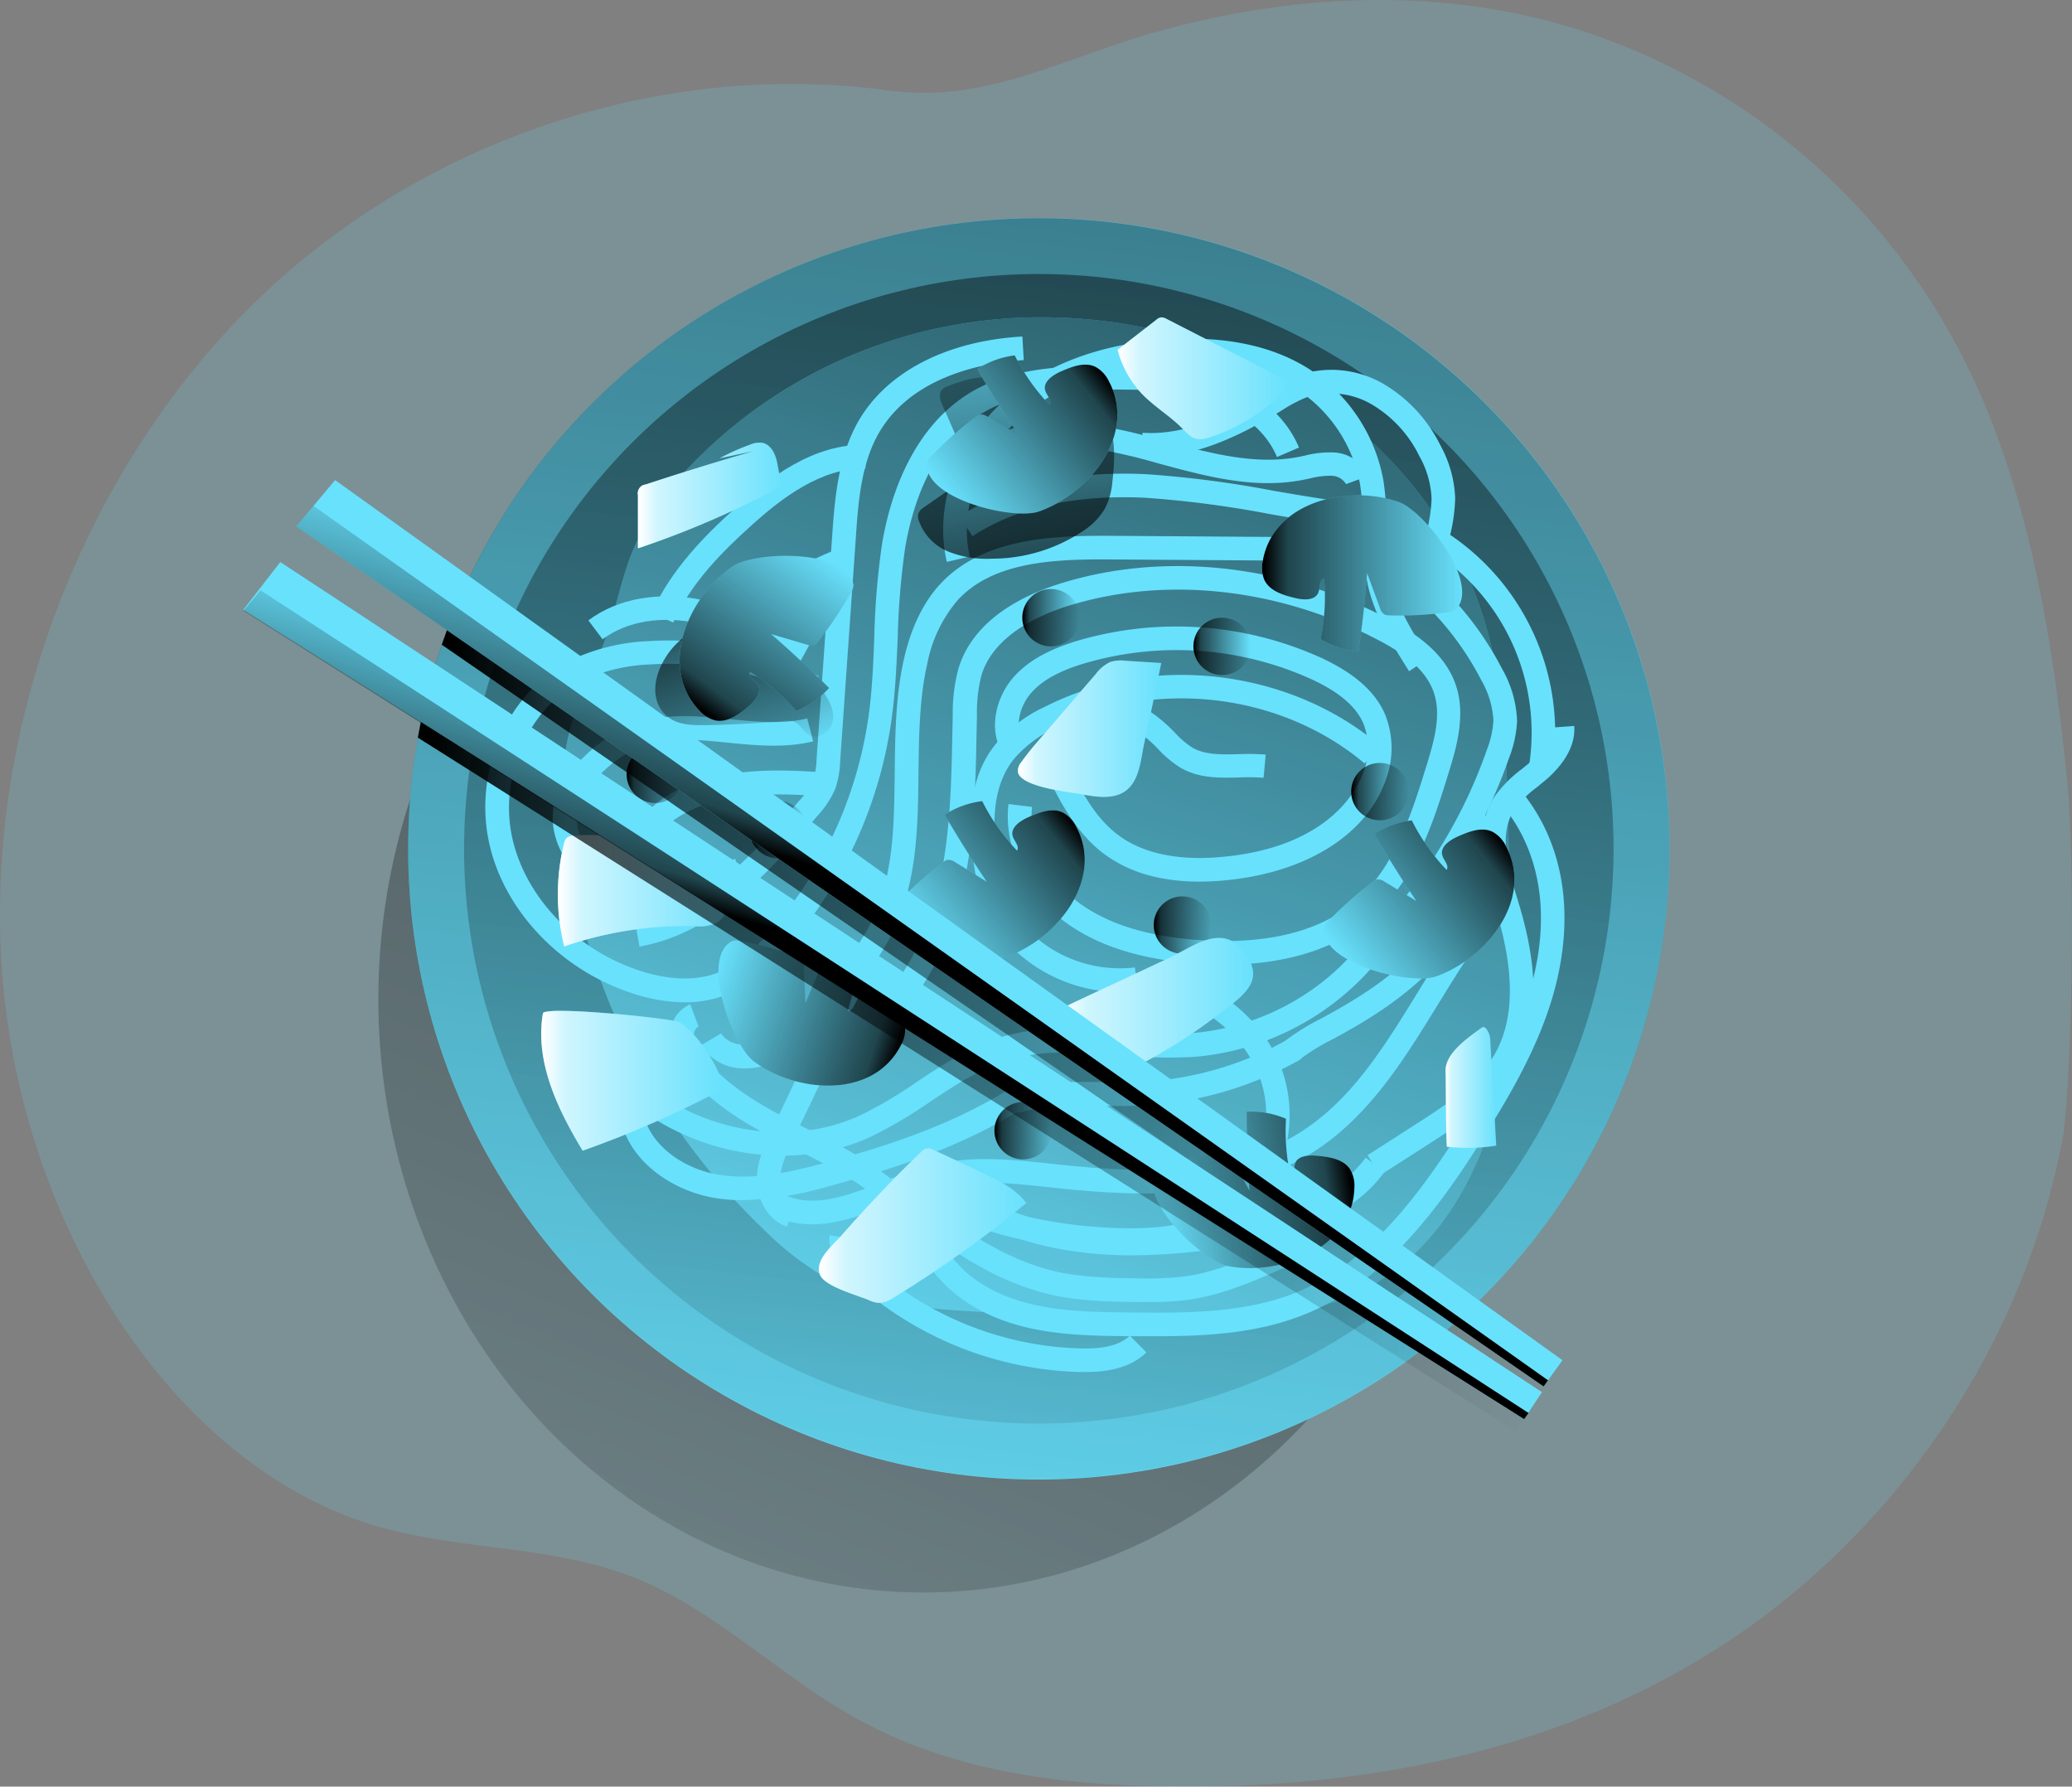 <svg id="Layer_1" data-name="Layer 1" xmlns="http://www.w3.org/2000/svg" xmlns:xlink="http://www.w3.org/1999/xlink" viewBox="0 0 351.03 302.66"><rect x="0" y="0" width="351.03" height="302.66" fill="#808080" stroke="none"/><defs><linearGradient id="linear-gradient" x1="284.94" y1="-144.14" x2="82.82" y2="348.74" gradientUnits="userSpaceOnUse"><stop offset="0.01"/><stop offset="0.13" stop-opacity="0.69"/><stop offset="1" stop-opacity="0"/></linearGradient><linearGradient id="linear-gradient-2" x1="224.04" y1="-180.02" x2="166.6" y2="313.26" xlink:href="#linear-gradient"/><linearGradient id="linear-gradient-3" x1="210.98" y1="-156.71" x2="158.63" y2="292.83" xlink:href="#linear-gradient"/><linearGradient id="linear-gradient-4" x1="245.49" y1="-23.29" x2="152.01" y2="260.52" xlink:href="#linear-gradient"/><linearGradient id="linear-gradient-5" x1="223.47" y1="103.1" x2="257.38" y2="103.1" xlink:href="#linear-gradient"/><linearGradient id="linear-gradient-6" x1="786.96" y1="4088" x2="820.86" y2="4088" gradientTransform="translate(-329.39 4314.94) rotate(-162.31)" xlink:href="#linear-gradient"/><linearGradient id="linear-gradient-7" x1="-200.65" y1="4176.88" x2="-166.75" y2="4176.88" gradientTransform="translate(648.11 4366.62) rotate(171.63)" xlink:href="#linear-gradient"/><linearGradient id="linear-gradient-8" x1="-1220.74" y1="3822.45" x2="-1186.84" y2="3822.45" gradientTransform="translate(1687.9 3898.77) rotate(141.5)" xlink:href="#linear-gradient"/><linearGradient id="linear-gradient-9" x1="-1165.81" y1="3870.36" x2="-1131.91" y2="3870.36" gradientTransform="translate(1687.9 3898.77) rotate(141.5)" xlink:href="#linear-gradient"/><linearGradient id="linear-gradient-10" x1="127.24" y1="104.84" x2="140.33" y2="136.09" xlink:href="#linear-gradient"/><linearGradient id="linear-gradient-11" x1="1764.79" y1="890.37" x2="1798.69" y2="890.37" gradientTransform="translate(-1637.48 1013.14) rotate(-53.39)" xlink:href="#linear-gradient"/><linearGradient id="linear-gradient-12" x1="185.22" y1="110.61" x2="175.84" y2="47.91" xlink:href="#linear-gradient"/><linearGradient id="linear-gradient-13" x1="-1217.13" y1="3925.97" x2="-1183.23" y2="3925.97" gradientTransform="translate(1687.9 3898.77) rotate(141.5)" xlink:href="#linear-gradient"/><linearGradient id="linear-gradient-14" x1="202.18" y1="109.5" x2="211.9" y2="109.5" xlink:href="#linear-gradient"/><linearGradient id="linear-gradient-15" x1="173.19" y1="104.64" x2="182.91" y2="104.64" xlink:href="#linear-gradient"/><linearGradient id="linear-gradient-16" x1="126.97" y1="140.55" x2="136.69" y2="140.55" xlink:href="#linear-gradient"/><linearGradient id="linear-gradient-17" x1="195.46" y1="156.71" x2="205.18" y2="156.71" xlink:href="#linear-gradient"/><linearGradient id="linear-gradient-18" x1="228.91" y1="134.1" x2="238.63" y2="134.1" xlink:href="#linear-gradient"/><linearGradient id="linear-gradient-19" x1="168.47" y1="191.55" x2="178.19" y2="191.55" xlink:href="#linear-gradient"/><linearGradient id="linear-gradient-20" x1="106.16" y1="131.18" x2="115.88" y2="131.18" xlink:href="#linear-gradient"/><linearGradient id="linear-gradient-21" x1="117.74" y1="89.85" x2="142.49" y2="89.85" gradientUnits="userSpaceOnUse"><stop offset="0.01" stop-color="#fff"/><stop offset="0.13" stop-color="#fff" stop-opacity="0.69"/><stop offset="1" stop-color="#fff" stop-opacity="0"/></linearGradient><linearGradient id="linear-gradient-22" x1="254.51" y1="190.15" x2="263.15" y2="190.15" xlink:href="#linear-gradient-21"/><linearGradient id="linear-gradient-23" x1="104.16" y1="156.83" x2="134.55" y2="156.83" xlink:href="#linear-gradient-21"/><linearGradient id="linear-gradient-24" x1="182.13" y1="129.39" x2="206.4" y2="129.39" xlink:href="#linear-gradient-21"/><linearGradient id="linear-gradient-25" x1="198.96" y1="70.01" x2="227.89" y2="70.01" xlink:href="#linear-gradient-21"/><linearGradient id="linear-gradient-26" x1="148.36" y1="213.54" x2="183.51" y2="213.54" xlink:href="#linear-gradient-21"/><linearGradient id="linear-gradient-27" x1="101.35" y1="189.02" x2="131.86" y2="189.02" xlink:href="#linear-gradient-21"/><linearGradient id="linear-gradient-28" x1="189.44" y1="176.24" x2="222.01" y2="176.24" xlink:href="#linear-gradient-21"/><linearGradient id="linear-gradient-29" x1="84.5" y1="174.4" x2="272.94" y2="174.4" xlink:href="#linear-gradient"/><linearGradient id="linear-gradient-30" x1="80.45" y1="184.69" x2="269.45" y2="184.69" xlink:href="#linear-gradient"/><linearGradient id="linear-gradient-31" x1="158.63" y1="153.27" x2="170.46" y2="112.72" xlink:href="#linear-gradient"/><linearGradient id="linear-gradient-32" x1="152.26" y1="163.99" x2="162.69" y2="128.23" xlink:href="#linear-gradient"/></defs><title>Noodles</title><path d="M359.3,197.69c-6.79,37.95-30.35,69.49-58.72,87.52s-61.1,23.79-93.13,23.36c-18.25-.24-36.91-2.55-53.44-11.93-.83-.47-1.65-1-2.47-1.46-2.45-1.51-4.86-3.15-7.24-4.84-8.56-6.08-16.85-12.84-26.2-16.76-14.07-5.88-29.46-4.86-44-8.93C38,254.49,11.43,211,9.75,166S28.86,77,59.33,51.24C88,27,125.53,16.55,160.16,21.25c16.77,2.28,29.7-5.63,46-10.09C225.05,6,244.64,4.29,263.83,7.7c32.24,5.74,63.41,27.27,79.71,61.48,10,21,14,45.46,16.39,69.6C361,150.11,361,182,359.3,197.69Z" transform="translate(-9.66 -5.93)" fill="#68e1fd" opacity="0.18" style="isolation:isolate"/><ellipse cx="156.42" cy="169.26" rx="92.32" ry="100.52" fill="url(#linear-gradient)"/><circle cx="175.99" cy="143.79" r="106.85" fill="#68e1fd"/><path d="M292.49,149.71A106.51,106.51,0,0,1,258.36,228q-2.19,2-4.49,3.94c-.37.33-.74.63-1.12.93-1.61,1.3-3.27,2.56-5,3.76A106.88,106.88,0,0,1,80.45,130.89c.59-3.36,1.35-6.66,2.25-9.91.55-2,1.15-3.91,1.8-5.83,1.08-3.13,2.29-6.22,3.65-9.22a106.87,106.87,0,0,1,204.34,43.78Z" transform="translate(-9.66 -5.93)" fill="url(#linear-gradient-2)"/><circle cx="175.99" cy="143.79" r="97.37" fill="url(#linear-gradient-3)"/><path d="M126.88,84.59A48.51,48.51,0,0,0,117,98.9c-2.11,5-3,10.36-4.84,15.44s-4.47,9.8-5.89,15c-1.79,6.56-1.47,13.5-.52,20.23a111.58,111.58,0,0,0,33.46,64.79,50,50,0,0,0,13,9.42c7.37,3.42,15.7,3.94,23.8,4.4,12.31.7,24.63,1.39,37,1.27,9.6-.09,19.54-.77,28.06-5.2,12.08-6.28,19.45-19.31,22.42-32.6s2.16-27.09,1.81-40.7c-.32-12.66-.26-25.5-3.55-37.73C249.93,69.51,199.25,50,158.63,64.33A81.29,81.29,0,0,0,126.88,84.59Z" transform="translate(-9.66 -5.93)" fill="#68e1fd"/><path d="M126.88,84.59A48.51,48.51,0,0,0,117,98.9c-2.11,5-3,10.36-4.84,15.44s-4.47,9.8-5.89,15c-1.79,6.56-1.47,13.5-.52,20.23a111.58,111.58,0,0,0,33.46,64.79,50,50,0,0,0,13,9.42c7.37,3.42,15.7,3.94,23.8,4.4,12.31.7,24.63,1.39,37,1.27,9.6-.09,19.54-.77,28.06-5.2,12.08-6.28,19.45-19.31,22.42-32.6s2.16-27.09,1.81-40.7c-.32-12.66-.26-25.5-3.55-37.73C249.93,69.51,199.25,50,158.63,64.33A81.29,81.29,0,0,0,126.88,84.59Z" transform="translate(-9.66 -5.93)" fill="url(#linear-gradient-4)"/><path d="M125.71,175.73a29.13,29.13,0,0,1-9.29-1.65c-11.92-4-21.28-13.89-23.84-25.12-2.83-12.44,3.11-25.87,13.83-31.22a33.94,33.94,0,0,1,13.15-3.2,55.64,55.64,0,0,1,28.76,5.94L146.5,124a51.62,51.62,0,0,0-26.68-5.51,29.9,29.9,0,0,0-11.62,2.79c-9,4.48-14.11,16.23-11.72,26.75,2.26,9.9,10.59,18.62,21.22,22.22,3.53,1.19,8.7,2.25,13.31.56,3.73-1.38,6.74-4.43,9-6.94a70.57,70.57,0,0,0,16.77-36.41c.64-4.51.84-9.2,1-13.73a129.88,129.88,0,0,1,1.31-15.63c1.15-7,4.69-19.75,15.42-25.93,6.75-3.88,14.64-4.24,22.81-4.28,6.5,0,12.35.09,18.05,1.86,6.85,2.14,12.09,6.53,14.36,12L226,83.35c-1.82-4.4-6.15-7.95-11.86-9.74C209,72,203.5,71.9,197.33,71.93c-7.61,0-14.93.35-20.83,3.75C167.19,81,164.06,92.45,163,98.79a128.05,128.05,0,0,0-1.25,15.15c-.2,4.63-.41,9.41-1.08,14.12A74.59,74.59,0,0,1,143,166.56c-2.52,2.86-6,6.36-10.56,8A19.37,19.37,0,0,1,125.71,175.73Z" transform="translate(-9.66 -5.93)" fill="#68e1fd"/><path d="M237.7,87.94a2.93,2.93,0,0,0-2.56-1.41,13.83,13.83,0,0,0-3.6.46l-1.26.26c-8.19,1.56-16.29-.63-24.13-2.75-1.75-.48-3.5-1-5.24-1.38-11.69-2.87-20.42-1.87-25.93,3l-2.64-3c6.55-5.75,16.48-7,29.52-3.84,1.78.43,3.56.91,5.34,1.4,7.39,2,15,4.06,22.34,2.68.39-.07.77-.16,1.16-.24a16.92,16.92,0,0,1,4.68-.55,6.7,6.7,0,0,1,6.08,4Z" transform="translate(-9.66 -5.93)" fill="#68e1fd"/><path d="M174.41,96.77l-2.19-3.35c8.23-5.38,18.91-7.78,31.76-7.15a179.88,179.88,0,0,1,21.45,2.8c3.36.58,6.83,1.18,10.25,1.66,2.29.33,4.68.57,6.43-.36L244,93.9c-2.81,1.5-5.93,1.21-8.88.79-3.47-.49-7-1.09-10.36-1.68a177.14,177.14,0,0,0-21-2.75C191.8,89.68,181.92,91.86,174.41,96.77Z" transform="translate(-9.66 -5.93)" fill="#68e1fd"/><path d="M136,186.92a8.54,8.54,0,0,1-7.6-3.92l3.45-2c1.14,1.94,4.19,2.34,6.37,1.58,2.72-.95,5-3.29,7-5.35,4.64-4.7,9.43-9.57,12.25-15.52,3.58-7.57,3.67-16,3.77-24.93.07-6.38.14-13,1.59-19.32,1.22-5.29,3.28-9.53,6.14-12.61,7.12-7.65,18.62-8.21,28.85-8.15l45,.31,0,4-45-.31c-9.8-.07-19.88.41-25.89,6.87a23.39,23.39,0,0,0-5.17,10.78c-1.35,5.92-1.42,12.3-1.49,18.47-.1,9-.2,18.24-4.16,26.6-3.1,6.56-8.37,11.91-13,16.62-2.22,2.26-5,5.06-8.59,6.32A11.07,11.07,0,0,1,136,186.92Z" transform="translate(-9.66 -5.93)" fill="#68e1fd"/><path d="M121.26,162.48c-4.8,0-9.77-2.88-13.86-8.1-3.09-3.95-4.41-7.55-4.05-11,.33-3.16,2.1-6.24,5.42-9.4a24.89,24.89,0,0,1,7.26-5c5.55-2.38,11.5-1.79,17.25-1.22,4.63.46,9,.89,13.14-.13l1,3.89c-4.8,1.18-9.73.69-14.5.22-5.48-.55-10.66-1.06-15.27.92a20.85,20.85,0,0,0-6.08,4.24c-2.6,2.48-4,4.75-4.2,6.92-.25,2.39.8,5,3.22,8.14,1.72,2.2,6.32,7.23,11.75,6.5l.54,4A12,12,0,0,1,121.26,162.48Z" transform="translate(-9.66 -5.93)" fill="#68e1fd"/><path d="M131.4,160.09l-7-3.38c-2-1-6.77-3.31-7.08-7.81-.2-3,1.63-5.78,5.13-8,8.76-5.41,20.06-4.62,28.32-4l-.28,4c-10-.7-18.85-.92-25.93,3.45-.8.5-3.38,2.26-3.24,4.28s2.65,3.41,4.83,4.48l7,3.39Z" transform="translate(-9.66 -5.93)" fill="#68e1fd"/><path d="M156.56,182.79l-2.29-3.28c6.85-4.77,12-13.1,14.4-23.46,2-8.48,2.17-17.48,2.34-26.18l.06-2.87a28.47,28.47,0,0,1,1-7.92c2.57-8.27,11-12.41,17.66-14.43,17.41-5.29,37.46-3.08,55,6.06,4.38,2.28,9.65,5.62,11.57,11.28,1.78,5.23,0,10.89-1.26,15-2.49,8-5.59,18-13,24.47-6.86,6-17.2,8.66-29.9,7.69-9.08-.69-16.11-2.87-21.51-6.65-7.06-4.94-11-12.94-10.11-20.36l4,.49c-.74,6,2.57,12.49,8.43,16.59,4.8,3.36,11.18,5.3,19.53,5.94,8.09.62,19.33,0,27-6.71,6.55-5.73,9.46-15.11,11.8-22.65,1.46-4.67,2.55-8.84,1.29-12.55-1.46-4.31-5.91-7.08-9.62-9-16.64-8.66-35.6-10.77-52-5.78-4.68,1.42-12.85,4.85-15,11.79a25.14,25.14,0,0,0-.78,6.81l-.06,2.86c-.17,8.92-.35,18.13-2.44,27C169.91,168.28,164.22,177.46,156.56,182.79Z" transform="translate(-9.66 -5.93)" fill="#68e1fd"/><path d="M212.87,155.28c-6.6,0-12-1.58-16.21-4.73-5.22-3.92-8.13-10.17-10.47-15.19l3.63-1.69c2.26,4.86,4.82,10.36,9.24,13.69s10.87,4.57,19,3.59c16.93-2,21.53-11.3,22.54-14.09a11.59,11.59,0,0,0,.1-8.22c-1.23-3-4.19-5.51-9-7.71a55.34,55.34,0,0,0-38.32-2.62c-2.76.83-6.71,2.27-9.13,5.13-1.86,2.2-2.86,5.9-1.07,8.44l-3.27,2.31c-3-4.23-1.61-9.91,1.28-13.33,3.11-3.68,7.8-5.4,11-6.38a59.37,59.37,0,0,1,41.12,2.81c5.81,2.65,9.43,5.86,11.07,9.82a15.44,15.44,0,0,1,0,11.1c-3.21,8.91-12.86,15.15-25.82,16.71A47.37,47.37,0,0,1,212.87,155.28Z" transform="translate(-9.66 -5.93)" fill="#68e1fd"/><path d="M223.73,137.69a35.18,35.18,0,0,0-4.13-.05c-3.34.08-6.8.17-9.94-1.65a18.17,18.17,0,0,1-3.79-3.17c-.39-.4-.79-.8-1.2-1.18a18.87,18.87,0,0,0-4.41-3l1.79-3.58a22.65,22.65,0,0,1,5.34,3.7c.46.42.89.86,1.33,1.3a15,15,0,0,0,2.94,2.52c2.16,1.25,4.92,1.18,7.84,1.11a39.19,39.19,0,0,1,4.59.07Z" transform="translate(-9.66 -5.93)" fill="#68e1fd"/><path d="M142.12,201.7c-13.45,0-27.07-7-33.85-18.7l3.46-2c8.34,14.41,28.21,20.82,43.4,14a71.93,71.93,0,0,0,9.92-5.83c4.49-3,9.13-6,14.5-7.62,6.52-1.92,13.28-1.41,19.81-.93a84.21,84.21,0,0,0,12,.34,41.1,41.1,0,0,0,29-15.29l3.14,2.48A45.15,45.15,0,0,1,211.6,185a87.18,87.18,0,0,1-12.54-.34c-6.46-.48-12.56-.93-18.38.78-4.79,1.41-9,4.18-13.42,7.12a75.61,75.61,0,0,1-10.49,6.14A35.79,35.79,0,0,1,142.12,201.7Z" transform="translate(-9.66 -5.93)" fill="#68e1fd"/><path d="M135.79,113.05A36.43,36.43,0,0,1,152,100.94" transform="translate(-9.66 -5.93)" fill="none" stroke="#68e1fd" stroke-miterlimit="10" stroke-width="4"/><path d="M123.7,111.39l-3.64-1.64c3.32-7.4,9.07-13.16,14.26-17.83C140,86.84,147.58,81,156.4,81.3l-.12,4c-7.4-.19-14.19,5-19.28,9.61C132.12,99.28,126.73,104.67,123.7,111.39Z" transform="translate(-9.66 -5.93)" fill="#68e1fd"/><path d="M241.43,170.36l-2.68-3A83.25,83.25,0,0,0,261.54,133a16.31,16.31,0,0,0,1.13-5,15.3,15.3,0,0,0-2.1-6.92,49.68,49.68,0,0,0-11-14.22l2.67-3a53.59,53.59,0,0,1,11.89,15.36,19.16,19.16,0,0,1,2.55,8.81,19.88,19.88,0,0,1-1.35,6.27A87.39,87.39,0,0,1,241.43,170.36Z" transform="translate(-9.66 -5.93)" fill="#68e1fd"/><path d="M147.26,213.34a14.83,14.83,0,0,1-6.66-1.51l1.77-3.59c5.07,2.5,10.87.25,17-2.14a68.91,68.91,0,0,1,8.2-2.8c6.71-1.67,13.61-.93,20.28-.22l1.19.13c14.3,1.52,29.14,1.92,40.75-5.36,8.8-5.52,14.27-14.42,20.07-23.83,3.94-6.41,8-13,13.26-18.56l2.9,2.75c-5,5.22-8.92,11.67-12.76,17.9-5.78,9.4-11.75,19.11-21.35,25.13-12.63,7.92-28.27,7.54-43.29,5.95l-1.2-.13c-6.32-.68-12.86-1.38-18.89.12a65.81,65.81,0,0,0-7.71,2.65C156.35,211.57,151.79,213.34,147.26,213.34Z" transform="translate(-9.66 -5.93)" fill="#68e1fd"/><path d="M182,194.53l-1.18-3.82c5.12-1.57,10.43-1.52,15.56-1.48,2.07,0,4.22,0,6.28,0a56.47,56.47,0,0,0,25.39-7.34l2,3.47a60.55,60.55,0,0,1-27.19,7.87c-2.18.09-4.37.07-6.5,0C191.33,193.19,186.56,193.14,182,194.53Z" transform="translate(-9.66 -5.93)" fill="#68e1fd"/><path d="M199.34,174A26.25,26.25,0,0,1,177,161.18l3.47-2a22,22,0,0,0,21.46,10.64l.52,4A22.61,22.61,0,0,1,199.34,174Z" transform="translate(-9.66 -5.93)" fill="#68e1fd"/><path d="M205.75,232.29c-1.66,0-3.31,0-4.91,0-6.06-.07-12.32-.14-18.41-1.78-7-1.88-12.61-5.71-15.75-10.78l3.4-2.11c2.6,4.2,7.36,7.41,13.39,9,5.6,1.51,11.6,1.58,17.41,1.64,9.19.11,19.6.23,28.54-3.44,12.23-5,20.69-16.43,28-28,5.1-8.07,9-15,11.29-22.59,1.87-6.11,3.39-15.26,0-24.1a27.19,27.19,0,0,0-5.61-9l2.91-2.75a31.44,31.44,0,0,1,6.44,10.31c3.77,9.89,2.12,20,.07,26.69-2.6,8.49-7.18,16.34-11.74,23.56-7.68,12.14-16.61,24.12-29.88,29.57C222.87,231.82,214,232.29,205.75,232.29Z" transform="translate(-9.66 -5.93)" fill="#68e1fd"/><path d="M201.5,218.59c-9.56,0-17.84-1.71-25.06-5.16l1.73-3.6c10.65,5.08,24,6.09,40.76,3.07,7.62-1.37,17-3.85,22.09-10.85l3.24,2.35c-5.9,8.15-16.26,10.93-24.62,12.43A101.92,101.92,0,0,1,201.5,218.59Z" transform="translate(-9.66 -5.93)" fill="#68e1fd"/><path d="M204.32,226.5l-2.38,0c-5.33-.07-10.13-.23-14.89-1.39a46.69,46.69,0,0,1-11.45-4.67,69.55,69.55,0,0,1-11.27-7.75l2.58-3.06a66.52,66.52,0,0,0,10.62,7.31A42.83,42.83,0,0,0,188,221.21c4.35,1.06,8.91,1.2,14,1.27a56,56,0,0,0,8.49-.33c5.08-.72,10-2.86,14.72-4.94a29.32,29.32,0,0,0,6.07-3.23l2.42,3.19a32.62,32.62,0,0,1-6.88,3.71c-5,2.18-10.14,4.43-15.77,5.23A48.87,48.87,0,0,1,204.32,226.5Z" transform="translate(-9.66 -5.93)" fill="#68e1fd"/><path d="M193.48,238.36h-.82a59.48,59.48,0,0,1-38.86-15.83c-1.74-1.62-4-4.14-3.58-7.32l4,.51c-.14,1,.61,2.27,2.34,3.89a55.35,55.35,0,0,0,36.22,14.75c2.56.06,6.2-.11,8.29-2.17l2.81,2.85C200.94,237.9,196.7,238.36,193.48,238.36Z" transform="translate(-9.66 -5.93)" fill="#68e1fd"/><path d="M272.63,136.47l-3.94-.69a36.48,36.48,0,0,0-16.61-36.61l2.08-3.41A40.54,40.54,0,0,1,272.63,136.47Z" transform="translate(-9.66 -5.93)" fill="#68e1fd"/><path d="M118,166.29l-.7-3.94c11-2,19.4-10.94,27.74-20.75a12.61,12.61,0,0,0,2.39-3.5,13,13,0,0,0,.57-3.52l2.64-37.82c.45-6.36,1-13.58,4.57-19.69,4.88-8.26,15-13.41,27.66-14.13l.23,4c-5.37.31-18.5,2.1-24.45,12.18-3.13,5.3-3.6,12-4,17.93L152,134.86a16.26,16.26,0,0,1-.81,4.65,16.34,16.34,0,0,1-3.09,4.69C139.26,154.57,130.32,164.07,118,166.29Z" transform="translate(-9.66 -5.93)" fill="#68e1fd"/><path d="M144.81,118.76c-5.31-2.91-10.8-5.92-16.7-7.21-6.31-1.38-12.27-.4-16.36,2.68l-2.41-3.2c5-3.78,12.17-5,19.63-3.39,6.46,1.41,12.21,4.57,17.77,7.62Z" transform="translate(-9.66 -5.93)" fill="#68e1fd"/><path d="M248.38,119.64c-2.7-4.3-5.77-9.17-7-14.65a46.37,46.37,0,0,1-.79-9.33,50.15,50.15,0,0,0-.48-7.45,24.34,24.34,0,0,0-11-16.49c-5.31-3.29-12.27-4.74-20.72-4.3-7.26.38-17.57,2.25-25.54,9-7.2,6.15-10.78,15.71-8.89,23.79l-3.89.91c-2.26-9.64,1.74-20.53,10.18-27.74,8.82-7.53,20.06-9.6,27.93-10,9.27-.48,17,1.17,23,4.9a28.44,28.44,0,0,1,12.88,19.23,53.7,53.7,0,0,1,.53,8,43.81,43.81,0,0,0,.69,8.53c1.05,4.81,3.8,9.16,6.46,13.38Z" transform="translate(-9.66 -5.93)" fill="#68e1fd"/><path d="M250.77,108.39c-1.56-3.89-.59-7.76.35-11.51a26.31,26.31,0,0,0,1.07-6.48,15.89,15.89,0,0,0-2.05-7.16,20.68,20.68,0,0,0-8.1-8.81,13.54,13.54,0,0,0-11.15-1.14,24.28,24.28,0,0,0-4,2.12l-.33.2c-6.78,4.11-14.89,8.23-23.6,7.63l.27-4c7.6.52,15-3.28,21.26-7.06l.33-.2a27.83,27.83,0,0,1,4.67-2.44A17.56,17.56,0,0,1,244,70.94,24.77,24.77,0,0,1,253.7,81.4a19.94,19.94,0,0,1,2.49,8.95A29.67,29.67,0,0,1,255,97.84c-.82,3.28-1.59,6.38-.52,9.06Z" transform="translate(-9.66 -5.93)" fill="#68e1fd"/><path d="M243.5,205l-2.16-3.37,8.31-5.33c4.84-3.11,10.33-6.63,13.26-11.82,3.3-5.86,3.39-13.77.27-24.16l-.16-.53c-1.74-5.8-3.92-13-.25-18.77a20.94,20.94,0,0,1,4.77-4.85c.56-.46,1.13-.92,1.67-1.4,1.53-1.35,3.31-3.42,3.15-5.57l4-.29c.22,3-1.33,6-4.48,8.85-.59.52-1.2,1-1.81,1.51a17.63,17.63,0,0,0-3.91,3.9c-2.69,4.2-1,9.93.7,15.46l.16.54c3.46,11.49,3.25,20.41-.62,27.27-3.41,6.06-9.35,9.87-14.58,13.23Z" transform="translate(-9.66 -5.93)" fill="#68e1fd"/><path d="M229.36,185.78l-2.56-3.07a38.87,38.87,0,0,1,6.76-4.27l.93-.51c8.43-4.6,13.9-8.93,17.76-14.05,4.83-6.41,6.63-14.08,4.8-20.5l3.85-1.1c2.16,7.63.13,16.6-5.45,24-5.41,7.17-13,11.87-19,15.15l-.94.52A36,36,0,0,0,229.36,185.78Z" transform="translate(-9.66 -5.93)" fill="#68e1fd"/><path d="M135.57,209.25a28.62,28.62,0,0,1-5-.41c-6.46-1.11-13.83-5.57-15.74-13l3.88-1c1.46,5.71,7.35,9.17,12.54,10.07,6.05,1,12.3-.39,18.19-2,9.48-2.53,21.73-6.31,32.28-13.18l2.18,3.36c-11,7.17-23.66,11.08-33.44,13.69A58.65,58.65,0,0,1,135.57,209.25Z" transform="translate(-9.66 -5.93)" fill="#68e1fd"/><path d="M143,213.72c-3.61-1.21-5.18-5.1-5.11-8.2s1.38-5.81,2.53-8.22l3.27-6.81a32.81,32.81,0,0,1,4.12-7,12.51,12.51,0,0,1,7.62-4.66l.59,3.95a8.6,8.6,0,0,0-5.13,3.26,29.61,29.61,0,0,0-3.59,6.2L144,199c-1,2.14-2.09,4.36-2.14,6.58,0,1.69.78,3.78,2.39,4.32Z" transform="translate(-9.66 -5.93)" fill="#68e1fd"/><path d="M165.88,219.27c-2.6-8.14-10.84-13.23-17.73-16.77-1-.53-2.07-1.05-3.12-1.57-7.12-3.56-14.47-7.24-19.44-13.73a10.35,10.35,0,0,1-2.36-5.23,5.68,5.68,0,0,1,3.37-5.9l1.4,3.74a1.83,1.83,0,0,0-.79,1.79,6.55,6.55,0,0,0,1.56,3.17c4.4,5.75,11.34,9.23,18,12.58L150,199c7.57,3.88,16.66,9.56,19.71,19.1Z" transform="translate(-9.66 -5.93)" fill="#68e1fd"/><path d="M201.33,218H200a86.39,86.39,0,0,1-27-4.87l1.33-3.77A82.27,82.27,0,0,0,200,214c6.9.12,11.66-.81,15.46-3,7.17-4.19,10.56-14,7.73-22.22-2.7-7.88-10.76-13.93-19.6-14.7l.35-4c10.36.91,19.84,8.06,23,17.4,3.43,10-.74,21.85-9.49,27C212.25,217.46,206,218,201.33,218Z" transform="translate(-9.66 -5.93)" fill="#68e1fd"/><path d="M175.7,158.2c-1.77-8.73-3.2-18.65,2.41-25.93a24.23,24.23,0,0,1,8.66-6.65c18-9.11,41.27-6.4,56.66,6.6l-2.58,3.05c-14.2-12-35.7-14.49-52.27-6.08a20.43,20.43,0,0,0-7.3,5.52c-4.58,5.94-3.26,14.83-1.66,22.7Z" transform="translate(-9.66 -5.93)" fill="#68e1fd"/><path d="M137.27,82.37Q128.14,85,119.07,88a1.51,1.51,0,0,0-1.33,1.82v9a156,156,0,0,0,24.75-10.74c-.83-1.14-.9-2.64-1.21-4s-1.08-2.88-2.47-3.14a4.05,4.05,0,0,0-2.13.34,38,38,0,0,0-5.09,2.28" transform="translate(-9.66 -5.93)" fill="#68e1fd"/><path d="M223.61,100.88a5.38,5.38,0,0,0,.26,3.3c.9,1.88,3.18,2.57,5.2,3.06,1.42.35,3.35.46,3.92-.89.35-.83.12-2.09,1-2.39a34.45,34.45,0,0,1-.61,10.23,14.94,14.94,0,0,0,6.41,2.16q1-6.64,1.48-13.33l2.17,5.87a1.89,1.89,0,0,0,.74,1.11,1.86,1.86,0,0,0,.91.18,62.28,62.28,0,0,0,10-.54,2,2,0,0,0,1.18-.43c4.36-4.3-5.29-16.73-9.66-18.25C238.2,88,225.44,90.78,223.61,100.88Z" transform="translate(-9.66 -5.93)" fill="#68e1fd"/><path d="M223.61,100.88a5.38,5.38,0,0,0,.26,3.3c.9,1.88,3.18,2.57,5.2,3.06,1.42.35,3.35.46,3.92-.89.35-.83.12-2.09,1-2.39a34.45,34.45,0,0,1-.61,10.23,14.94,14.94,0,0,0,6.41,2.16q1-6.64,1.48-13.33l2.17,5.87a1.89,1.89,0,0,0,.74,1.11,1.86,1.86,0,0,0,.91.18,62.28,62.28,0,0,0,10-.54,2,2,0,0,0,1.18-.43c4.36-4.3-5.29-16.73-9.66-18.25C238.2,88,225.44,90.78,223.61,100.88Z" transform="translate(-9.66 -5.93)" fill="url(#linear-gradient-5)"/><path d="M162.2,183.17A5.49,5.49,0,0,0,163,180c-.29-2.07-2.25-3.41-4-4.5-1.25-.76-3-1.45-4-.34-.59.68-.75,2-1.65,2a34.28,34.28,0,0,1,3.69-9.57,15,15,0,0,0-5.46-4q-2.92,6-5.46,12.26l-.28-6.25a1.45,1.45,0,0,0-1.17-1.73,64,64,0,0,0-9.72-2.54,2,2,0,0,0-1.27.05c-5.45,2.77,0,17.54,3.67,20.33C144.39,191,157.38,192.24,162.2,183.17Z" transform="translate(-9.66 -5.93)" fill="#68e1fd"/><path d="M162.2,183.17A5.49,5.49,0,0,0,163,180c-.29-2.07-2.25-3.41-4-4.5-1.25-.76-3-1.45-4-.34-.59.68-.75,2-1.65,2a34.28,34.28,0,0,1,3.69-9.57,15,15,0,0,0-5.46-4q-2.92,6-5.46,12.26l-.28-6.25a1.45,1.45,0,0,0-1.17-1.73,64,64,0,0,0-9.72-2.54,2,2,0,0,0-1.27.05c-5.45,2.77,0,17.54,3.67,20.33C144.39,191,157.38,192.24,162.2,183.17Z" transform="translate(-9.66 -5.93)" fill="url(#linear-gradient-6)"/><path d="M239.11,207.21a5.48,5.48,0,0,0-.74-3.23c-1.17-1.72-3.52-2.07-5.59-2.26-1.46-.14-3.38,0-3.75,1.44-.23.88.19,2.09-.61,2.51a34.72,34.72,0,0,1-.89-10.21,14.91,14.91,0,0,0-6.66-1.2q0,6.7.48,13.4l-3-5.49a2,2,0,0,0-.89-1,1.94,1.94,0,0,0-.93,0,63.52,63.52,0,0,0-9.84,2,2,2,0,0,0-1.11.6c-3.69,4.89,7.67,15.78,12.22,16.66C226.54,222.06,238.77,217.47,239.11,207.21Z" transform="translate(-9.66 -5.93)" fill="#68e1fd"/><path d="M239.11,207.21a5.48,5.48,0,0,0-.74-3.23c-1.17-1.72-3.52-2.07-5.59-2.26-1.46-.14-3.38,0-3.75,1.44-.23.88.19,2.09-.61,2.51a34.72,34.72,0,0,1-.89-10.21,14.91,14.91,0,0,0-6.66-1.2q0,6.7.48,13.4l-3-5.49a2,2,0,0,0-.89-1,1.94,1.94,0,0,0-.93,0,63.52,63.52,0,0,0-9.84,2,2,2,0,0,0-1.11.6c-3.69,4.89,7.67,15.78,12.22,16.66C226.54,222.06,238.77,217.47,239.11,207.21Z" transform="translate(-9.66 -5.93)" fill="url(#linear-gradient-7)"/><path d="M264.78,149.26a5.41,5.41,0,0,0-2.26-2.42c-1.87-.91-4.08,0-6,.85-1.33.61-2.91,1.72-2.52,3.13.24.87,1.22,1.71.74,2.48a34.35,34.35,0,0,1-5.9-8.39,15,15,0,0,0-6.36,2.3q3.38,5.79,7.14,11.36l-5.35-3.25a2,2,0,0,0-1.27-.41,1.91,1.91,0,0,0-.82.43,63.49,63.49,0,0,0-7.52,6.66,2,2,0,0,0-.66,1.08c-.73,6.07,14.56,9.79,18.93,8.26C261.37,168.41,269.64,158.3,264.78,149.26Z" transform="translate(-9.66 -5.93)" fill="#68e1fd"/><path d="M264.78,149.26a5.41,5.41,0,0,0-2.26-2.42c-1.87-.91-4.08,0-6,.85-1.33.61-2.91,1.72-2.52,3.13.24.87,1.22,1.71.74,2.48a34.35,34.35,0,0,1-5.9-8.39,15,15,0,0,0-6.36,2.3q3.38,5.79,7.14,11.36l-5.35-3.25a2,2,0,0,0-1.27-.41,1.91,1.91,0,0,0-.82.43,63.49,63.49,0,0,0-7.52,6.66,2,2,0,0,0-.66,1.08c-.73,6.07,14.56,9.79,18.93,8.26C261.37,168.41,269.64,158.3,264.78,149.26Z" transform="translate(-9.66 -5.93)" fill="url(#linear-gradient-8)"/><path d="M192,146a5.41,5.41,0,0,0-2.26-2.42c-1.87-.91-4.08,0-6,.85-1.33.61-2.91,1.72-2.52,3.13.24.87,1.22,1.71.74,2.47a34.3,34.3,0,0,1-5.9-8.38,15,15,0,0,0-6.36,2.3q3.38,5.79,7.14,11.36L171.49,152a2,2,0,0,0-1.27-.41,1.91,1.91,0,0,0-.82.43,64.29,64.29,0,0,0-7.52,6.66,2,2,0,0,0-.66,1.08c-.73,6.07,14.56,9.79,18.93,8.26C188.56,165.12,196.83,155,192,146Z" transform="translate(-9.66 -5.93)" fill="#68e1fd"/><path d="M192,146a5.41,5.41,0,0,0-2.26-2.42c-1.87-.91-4.08,0-6,.85-1.33.61-2.91,1.72-2.52,3.13.24.87,1.22,1.71.74,2.47a34.3,34.3,0,0,1-5.9-8.38,15,15,0,0,0-6.36,2.3q3.38,5.79,7.14,11.36L171.49,152a2,2,0,0,0-1.27-.41,1.91,1.91,0,0,0-.82.43,64.29,64.29,0,0,0-7.52,6.66,2,2,0,0,0-.66,1.08c-.73,6.07,14.56,9.79,18.93,8.26C188.56,165.12,196.83,155,192,146Z" transform="translate(-9.66 -5.93)" fill="url(#linear-gradient-9)"/><path d="M122.56,127.17c1.73,1.56,4.28,1.65,6.61,1.61q6.72-.12,13.42-.72a3.87,3.87,0,0,1,1.4.05c1.18.36,1.72,1.78,2.81,2.37,1.71.91,3.87-.86,4-2.79s-1-3.71-2.18-5.22c-4.35-5.4-12-10.78-19.31-10.17C123.66,112.77,117.48,122.58,122.56,127.17Z" transform="translate(-9.66 -5.93)" fill="url(#linear-gradient-10)"/><path d="M128.07,126.23a5.4,5.4,0,0,0,2.8,1.75c2,.4,4-1,5.56-2.35,1.13-.93,2.37-2.41,1.63-3.67-.46-.78-1.62-1.34-1.35-2.21a34.25,34.25,0,0,1,7.85,6.6,15,15,0,0,0,5.56-3.87q-4.76-4.73-9.82-9.14l6,1.77a2,2,0,0,0,1.34.07,2,2,0,0,0,.68-.63,63.3,63.3,0,0,0,5.56-8.37,2,2,0,0,0,.36-1.21c-.86-6-16.59-5.72-20.42-3.12C126.45,106.84,121.05,118.73,128.07,126.23Z" transform="translate(-9.66 -5.93)" fill="#68e1fd"/><path d="M128.07,126.23a5.4,5.4,0,0,0,2.8,1.75c2,.4,4-1,5.56-2.35,1.13-.93,2.37-2.41,1.63-3.67-.46-.78-1.62-1.34-1.35-2.21a34.25,34.25,0,0,1,7.85,6.6,15,15,0,0,0,5.56-3.87q-4.76-4.73-9.82-9.14l6,1.77a2,2,0,0,0,1.34.07,2,2,0,0,0,.68-.63,63.3,63.3,0,0,0,5.56-8.37,2,2,0,0,0,.36-1.21c-.86-6-16.59-5.72-20.42-3.12C126.45,106.84,121.05,118.73,128.07,126.23Z" transform="translate(-9.66 -5.93)" fill="url(#linear-gradient-11)"/><path d="M198.12,87.51a12.33,12.33,0,0,1-1.27,4.58,11.62,11.62,0,0,1-3.48,3.64,27.73,27.73,0,0,1-15.62,4.84,17.56,17.56,0,0,1-7.5-1.23,8.82,8.82,0,0,1-5-5.44,1.73,1.73,0,0,1,0-1A2,2,0,0,1,166,92l6.7-4.66a2.4,2.4,0,0,0,1.08-1.19,2.36,2.36,0,0,0-.23-1.51q-1.92-5-4.17-9.94c-.4-.88-.79-2-.16-2.74a2.61,2.61,0,0,1,1.15-.67c2.62-1,5.46-1.91,8.12-1.09,3.22,1,5.15,4.24,8,6a9.72,9.72,0,0,0,5.11,1.46c1.39,0,3.38-1.06,4.68-.62C199.14,78,198.38,85.19,198.12,87.51Z" transform="translate(-9.66 -5.93)" fill="url(#linear-gradient-12)"/><path d="M197.51,70.5a5.41,5.41,0,0,0-2.26-2.42c-1.87-.91-4.08,0-6,.84-1.33.62-2.91,1.72-2.52,3.14.25.86,1.22,1.71.74,2.47a34.63,34.63,0,0,1-5.9-8.39,15,15,0,0,0-6.36,2.31q3.39,5.79,7.14,11.35L177,76.56a1.9,1.9,0,0,0-1.27-.41,2,2,0,0,0-.82.42,63.47,63.47,0,0,0-7.52,6.67,2.06,2.06,0,0,0-.66,1.07c-.73,6.08,14.56,9.8,18.93,8.27C194.1,89.64,202.37,79.54,197.51,70.5Z" transform="translate(-9.66 -5.93)" fill="#68e1fd"/><path d="M197.51,70.5a5.41,5.41,0,0,0-2.26-2.42c-1.87-.91-4.08,0-6,.84-1.33.62-2.91,1.72-2.52,3.14.25.86,1.22,1.71.74,2.47a34.63,34.63,0,0,1-5.9-8.39,15,15,0,0,0-6.36,2.31q3.39,5.79,7.14,11.35L177,76.56a1.9,1.9,0,0,0-1.27-.41,2,2,0,0,0-.82.42,63.47,63.47,0,0,0-7.52,6.67,2.06,2.06,0,0,0-.66,1.07c-.73,6.08,14.56,9.8,18.93,8.27C194.1,89.64,202.37,79.54,197.51,70.5Z" transform="translate(-9.66 -5.93)" fill="url(#linear-gradient-13)"/><circle cx="207.04" cy="109.5" r="4.86" fill="url(#linear-gradient-14)"/><circle cx="178.05" cy="104.64" r="4.86" fill="url(#linear-gradient-15)"/><circle cx="131.83" cy="140.55" r="4.86" fill="url(#linear-gradient-16)"/><circle cx="200.32" cy="156.71" r="4.86" fill="url(#linear-gradient-17)"/><circle cx="233.77" cy="134.1" r="4.86" fill="url(#linear-gradient-18)"/><circle cx="173.33" cy="191.55" r="4.86" fill="url(#linear-gradient-19)"/><circle cx="111.02" cy="131.18" r="4.86" fill="url(#linear-gradient-20)"/><path d="M254.78,200.18a30.47,30.47,0,0,0,8.37-.17l-1-17.52a3.38,3.38,0,0,0-.76-2.36.62.62,0,0,0-.45-.21.76.76,0,0,0-.37.18c-2.26,1.67-6.14,4.31-6,7.34C254.67,191.68,254.56,195.93,254.78,200.18Z" transform="translate(-9.66 -5.93)" fill="#68e1fd"/><path d="M107,147.47a2,2,0,0,0-1.32.39,2,2,0,0,0-.5,1.06,36.62,36.62,0,0,0,.06,17.35,63.37,63.37,0,0,1,22.14-3.45,6.68,6.68,0,0,0,3.92-.67,5.32,5.32,0,0,0,1.76-2.43c1-2.31,2.07-6,1.13-8.32-3.55,2.09-8-1.34-11.73-2.33A50.07,50.07,0,0,0,107,147.47Z" transform="translate(-9.66 -5.93)" fill="#68e1fd"/><path d="M206.4,118.24l-6-.37a6.29,6.29,0,0,0-2.63.2,6.44,6.44,0,0,0-2.43,2l-9.16,10.64c-1.22,1.41-2.43,2.83-3.5,4.35a2.14,2.14,0,0,0-.53,1.82c.82,2.38,8.35,3.19,10.48,3.56,2.33.41,5.28,1,7.44-.33,2.64-1.65,2.85-5.44,3.42-8.17Q205,125.1,206.4,118.24Z" transform="translate(-9.66 -5.93)" fill="#68e1fd"/><path d="M203.17,72.7A17.12,17.12,0,0,1,199,65.2l6.54-5.08a1.61,1.61,0,0,1,.85-.43,1.72,1.72,0,0,1,.87.25l19.9,10.19c.32.16.66.35.75.69a1.26,1.26,0,0,1-.44,1.08,30.47,30.47,0,0,1-13.24,8.23c-2.58.78-3.26-.75-5.08-2.4S205,74.58,203.17,72.7Z" transform="translate(-9.66 -5.93)" fill="#68e1fd"/><path d="M165.66,201.11a2,2,0,0,1,1-.63,2,2,0,0,1,1.26.29l8.21,3.86c2.74,1.3,5.6,2.68,7.41,5.1a197,197,0,0,1-22.44,16,5,5,0,0,1-2.42.93,4.84,4.84,0,0,1-1.89-.51c-1.86-.79-7.28-2.25-8.17-4.18-1.13-2.48,2.15-5.1,3.59-6.73Q158.65,207.88,165.66,201.11Z" transform="translate(-9.66 -5.93)" fill="#68e1fd"/><path d="M101.64,177.61c-1.39,8.13,2.46,16.19,6.73,23.25a170.39,170.39,0,0,0,22.91-10c2.56-1.34-4-10.84-6.72-11.83C122.62,178.36,101.86,176.28,101.64,177.61Z" transform="translate(-9.66 -5.93)" fill="#68e1fd"/><path d="M190.57,176.25a2.24,2.24,0,0,0-1,.69c-.43.68,0,1.56.46,2.23a34.26,34.26,0,0,0,6.78,7.34,4.25,4.25,0,0,0,2.37,1.16,4.46,4.46,0,0,0,2.11-.63,90.8,90.8,0,0,0,14.7-9.17c4.35-3.33,8.51-5.86,4.08-11.11-3.61-4.28-8.33-.43-12.42,1.48C202,170.91,196.26,173.55,190.57,176.25Z" transform="translate(-9.66 -5.93)" fill="#68e1fd"/><path d="M137.27,82.37Q128.14,85,119.07,88a1.51,1.51,0,0,0-1.33,1.82v9a156,156,0,0,0,24.75-10.74c-.83-1.14-.9-2.64-1.21-4s-1.08-2.88-2.47-3.14a4.05,4.05,0,0,0-2.13.34,38,38,0,0,0-5.09,2.28" transform="translate(-9.66 -5.93)" fill="url(#linear-gradient-21)"/><path d="M254.78,200.18a30.47,30.47,0,0,0,8.37-.17l-1-17.52a3.38,3.38,0,0,0-.76-2.36.62.62,0,0,0-.45-.21.76.76,0,0,0-.37.18c-2.26,1.67-6.14,4.31-6,7.34C254.67,191.68,254.56,195.93,254.78,200.18Z" transform="translate(-9.66 -5.93)" fill="url(#linear-gradient-22)"/><path d="M107,147.47a2,2,0,0,0-1.32.39,2,2,0,0,0-.5,1.06,36.62,36.62,0,0,0,.06,17.35,63.37,63.37,0,0,1,22.14-3.45,6.68,6.68,0,0,0,3.92-.67,5.32,5.32,0,0,0,1.76-2.43c1-2.31,2.07-6,1.13-8.32-3.55,2.09-8-1.34-11.73-2.33A50.07,50.07,0,0,0,107,147.47Z" transform="translate(-9.66 -5.93)" fill="url(#linear-gradient-23)"/><path d="M206.4,118.24l-6-.37a6.29,6.29,0,0,0-2.63.2,6.44,6.44,0,0,0-2.43,2l-9.16,10.64c-1.22,1.41-2.43,2.83-3.5,4.35a2.14,2.14,0,0,0-.53,1.82c.82,2.38,8.35,3.19,10.48,3.56,2.33.41,5.28,1,7.44-.33,2.64-1.65,2.85-5.44,3.42-8.17Q205,125.1,206.4,118.24Z" transform="translate(-9.66 -5.93)" fill="url(#linear-gradient-24)"/><path d="M203.17,72.7A17.12,17.12,0,0,1,199,65.2l6.54-5.08a1.61,1.61,0,0,1,.85-.43,1.72,1.72,0,0,1,.87.25l19.9,10.19c.32.16.66.35.75.69a1.26,1.26,0,0,1-.44,1.08,30.47,30.47,0,0,1-13.24,8.23c-2.58.78-3.26-.75-5.08-2.4S205,74.58,203.17,72.7Z" transform="translate(-9.66 -5.93)" fill="url(#linear-gradient-25)"/><path d="M165.66,201.11a2,2,0,0,1,1-.63,2,2,0,0,1,1.26.29l8.21,3.86c2.74,1.3,5.6,2.68,7.41,5.1a197,197,0,0,1-22.44,16,5,5,0,0,1-2.42.93,4.84,4.84,0,0,1-1.89-.51c-1.86-.79-7.28-2.25-8.17-4.18-1.13-2.48,2.15-5.1,3.59-6.73Q158.65,207.88,165.66,201.11Z" transform="translate(-9.66 -5.93)" fill="url(#linear-gradient-26)"/><path d="M101.64,177.61c-1.39,8.13,2.46,16.19,6.73,23.25a170.39,170.39,0,0,0,22.91-10c2.56-1.34-4-10.84-6.72-11.83C122.62,178.36,101.86,176.28,101.64,177.61Z" transform="translate(-9.66 -5.93)" fill="url(#linear-gradient-27)"/><path d="M190.57,176.25a2.24,2.24,0,0,0-1,.69c-.43.68,0,1.56.46,2.23a34.26,34.26,0,0,0,6.78,7.34,4.25,4.25,0,0,0,2.37,1.16,4.46,4.46,0,0,0,2.11-.63,90.8,90.8,0,0,0,14.7-9.17c4.35-3.33,8.51-5.86,4.08-11.11-3.61-4.28-8.33-.43-12.42,1.48C202,170.91,196.26,173.55,190.57,176.25Z" transform="translate(-9.66 -5.93)" fill="url(#linear-gradient-28)"/><path d="M272.94,238.43l-3.2,4.44-15.87-10.94L84.5,115.15c1.08-3.13,2.29-6.22,3.65-9.22L258.36,228Z" transform="translate(-9.66 -5.93)" fill="url(#linear-gradient-29)"/><path d="M269.45,243.85l-3,4.56-18.65-11.79L80.45,130.89c.59-3.36,1.35-6.66,2.25-9.91L252.75,232.86Z" transform="translate(-9.66 -5.93)" fill="url(#linear-gradient-30)"/><polygon points="56.77 81.33 264.71 230.43 261.51 234.87 50.2 89.17 56.77 81.33" fill="#68e1fd"/><polygon points="47.48 95.21 261.23 235.84 258.21 240.41 41.23 103.3 47.48 95.21" fill="#68e1fd"/><polygon points="53.11 85.7 262.26 233.83 261.51 234.87 50.2 89.17 53.11 85.7" fill="url(#linear-gradient-31)"/><polygon points="44.13 100 258.96 239.37 258.21 240.41 41.23 103.47 44.13 100" fill="url(#linear-gradient-32)"/></svg>